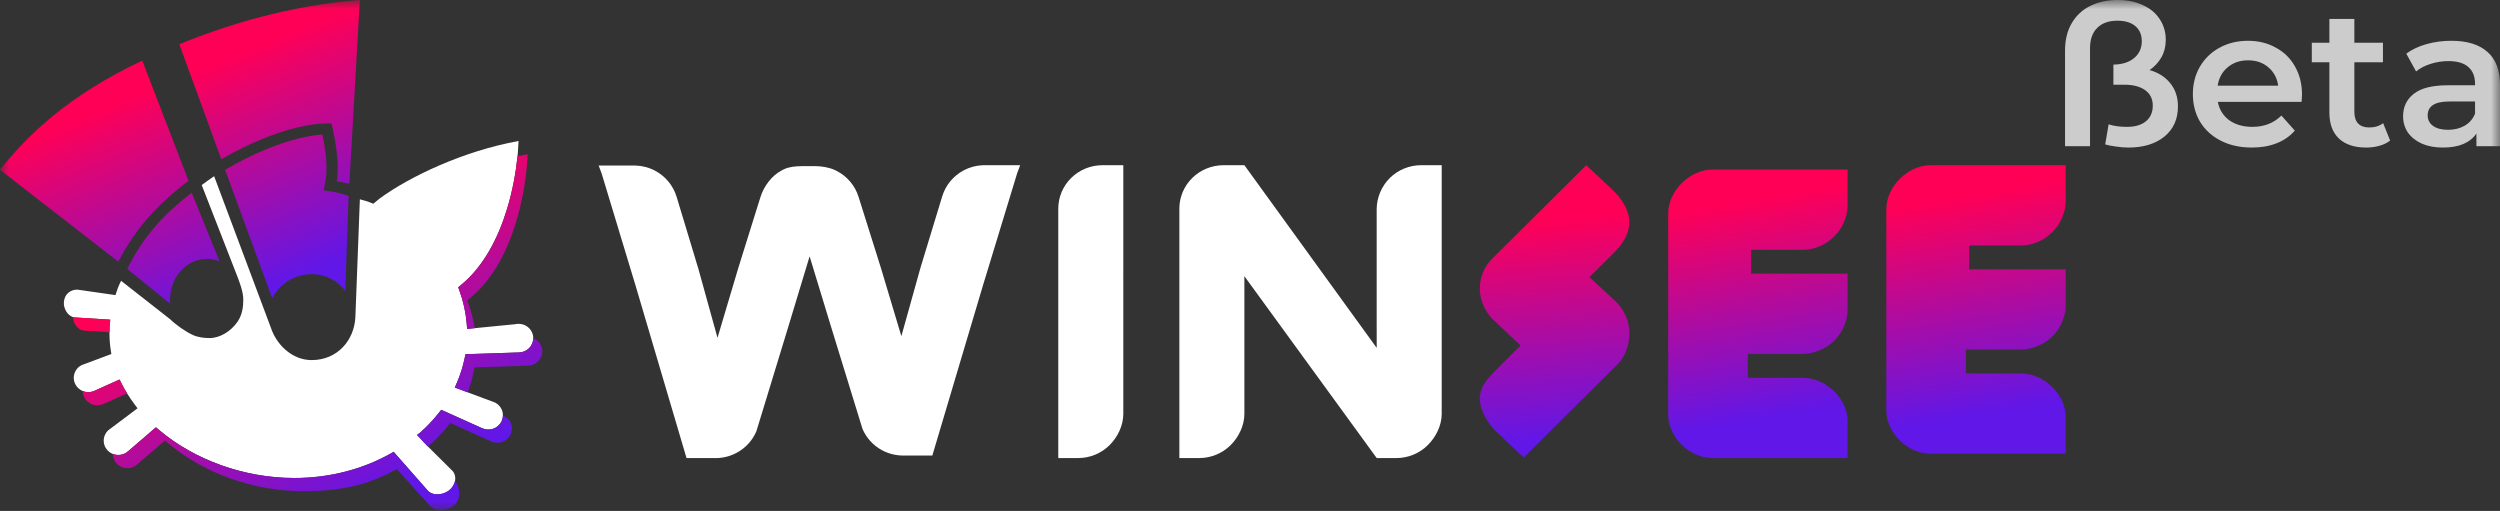 <svg width="137" height="28" viewBox="0 0 137 28" fill="none" xmlns="http://www.w3.org/2000/svg">
<rect x="0" y="0" width="137" height="28" fill="#333333" stroke="none"/>
<g clip-path="url(#clip0_139_2638)">
<mask id="mask0_139_2638" style="mask-type:luminance" maskUnits="userSpaceOnUse" x="0" y="0" width="137" height="28">
<path d="M137 0L0 0L0 28L137 28V0Z" fill="white"/>
</mask>
<g mask="url(#mask0_139_2638)">
<path d="M81.786 14.163L86.929 9.052L88.382 10.421C88.849 10.86 89.281 11.513 89.291 12.143C89.3 12.773 88.926 13.373 88.472 13.825L87.1 15.188L88.529 16.511C88.997 16.95 89.281 17.577 89.291 18.207C89.3 18.837 89.096 19.508 88.643 19.961L83.499 25.072L82.003 23.661C81.535 23.222 81.104 22.492 81.094 21.861C81.084 21.231 81.503 20.751 81.957 20.299L83.328 18.936L81.832 17.525C81.6 17.308 81.423 17.033 81.295 16.746C81.167 16.459 81.099 16.151 81.094 15.839C81.089 15.527 81.148 15.217 81.267 14.927C81.386 14.637 81.561 14.386 81.786 14.163Z" fill="url(#paint0_linear_139_2638)"/>
<path d="M93.873 9.29H101.246V11.311C101.246 11.623 101.159 11.914 101.036 12.202C100.912 12.49 100.731 12.752 100.503 12.973C100.043 13.419 99.44 13.689 98.788 13.689H95.962V14.997H101.246V17.018C101.246 17.33 101.159 17.627 101.036 17.915C100.912 18.203 100.731 18.465 100.503 18.686C100.275 18.907 100.004 19.082 99.706 19.201C99.408 19.32 99.111 19.396 98.788 19.396H95.778V20.704H98.788C99.44 20.704 100.038 20.99 100.499 21.435C100.959 21.881 101.246 22.452 101.246 23.082V25.103H93.873C93.222 25.103 92.639 24.84 92.178 24.394C91.718 23.949 91.416 23.356 91.416 22.726L91.418 11.707C91.418 11.076 91.719 10.46 92.18 10.014C92.641 9.569 93.222 9.29 93.873 9.29Z" fill="url(#paint1_linear_139_2638)"/>
<path d="M105.827 9.052H113.199V11.073C113.199 11.385 113.112 11.676 112.989 11.964C112.866 12.253 112.685 12.514 112.456 12.735C111.996 13.181 111.393 13.451 110.741 13.451H107.915V14.759H113.199V16.78C113.199 17.092 113.112 17.389 112.989 17.677C112.866 17.965 112.685 18.227 112.456 18.448C112.228 18.669 111.958 18.844 111.66 18.963C111.361 19.083 111.064 19.158 110.741 19.158H107.731V20.466H110.741C111.393 20.466 111.991 20.752 112.452 21.198C112.913 21.643 113.199 22.214 113.199 22.844V24.866H105.827C105.175 24.866 104.592 24.602 104.131 24.156C103.671 23.711 103.369 23.118 103.369 22.488L103.371 11.469C103.371 10.838 103.672 10.222 104.133 9.776C104.594 9.331 105.175 9.052 105.827 9.052Z" fill="url(#paint2_linear_139_2638)"/>
<path d="M61.557 14.845C61.557 14.845 61.556 14.977 61.556 15.133C61.556 15.238 61.556 15.354 61.557 15.448V22.69C61.556 23.319 61.246 23.96 60.792 24.405C60.339 24.85 59.724 25.101 59.083 25.102H57.994V11.432C57.994 10.802 58.249 10.197 58.702 9.751C59.156 9.305 59.771 9.054 60.413 9.053L61.557 9.052V14.845Z" fill="white"/>
<path fill-rule="evenodd" clip-rule="evenodd" d="M53.879 9.053H54.028C53.978 9.051 53.928 9.051 53.879 9.053Z" fill="#D9D9D9"/>
<path d="M37.079 10.788C36.894 10.176 36.472 9.662 35.907 9.36C35.573 9.181 35.206 9.084 34.834 9.073H34.685H32.807L32.968 9.501L34.67 15.126C34.67 15.126 34.71 15.254 34.756 15.405C34.787 15.507 34.821 15.62 34.847 15.712L37.622 25.103L39.272 25.102C39.652 25.094 40.028 24.997 40.368 24.814C40.854 24.555 41.233 24.139 41.448 23.64L43.168 18.008L44.363 14.059L44.366 14.047L44.37 14.059L45.547 17.922L47.267 23.511C47.482 24.007 47.861 24.42 48.346 24.678C48.687 24.859 49.062 24.955 49.442 24.963L51.092 24.964L53.866 15.642C53.892 15.552 53.926 15.439 53.958 15.338C54.004 15.188 54.044 15.061 54.044 15.061L55.745 9.478L55.906 9.053H54.028H53.879C53.508 9.064 53.14 9.16 52.807 9.337C52.242 9.638 51.82 10.148 51.635 10.755L50.633 14.044C50.633 14.044 50.595 14.172 50.549 14.322C50.519 14.424 50.484 14.536 50.455 14.626L49.395 18.423L48.261 14.639C48.231 14.549 48.196 14.437 48.164 14.336C48.117 14.186 48.078 14.059 48.078 14.059L47.046 10.779C46.855 10.173 46.429 9.667 45.861 9.372C45.821 9.351 45.781 9.331 45.74 9.313C45.438 9.177 45.052 9.112 44.725 9.105H44.602L44.077 9.103C44.028 9.101 43.976 9.104 43.926 9.105C43.599 9.112 43.274 9.132 42.972 9.27C42.931 9.288 42.891 9.308 42.851 9.329C42.283 9.627 41.86 10.202 41.669 10.812L40.636 14.116C40.636 14.116 40.597 14.245 40.55 14.396C40.519 14.498 40.483 14.61 40.454 14.701L39.319 18.513L38.259 14.687C38.23 14.597 38.195 14.484 38.164 14.382C38.119 14.23 38.081 14.101 38.081 14.101L37.079 10.788Z" fill="white"/>
<path d="M68.191 15.133C68.19 15.238 68.191 15.354 68.192 15.448V22.69C68.191 23.319 67.881 23.96 67.427 24.405C66.974 24.85 66.359 25.101 65.718 25.102H64.629V11.432C64.629 10.802 64.884 10.197 65.337 9.751C65.79 9.305 66.406 9.054 67.048 9.053L68.192 9.052L75.444 19.065C75.446 18.454 75.446 17.703 75.442 17.5V11.466C75.442 10.835 75.712 10.197 76.165 9.751C76.619 9.305 77.234 9.054 77.876 9.053H79.005V22.69C79.004 23.319 78.684 23.96 78.23 24.405C77.777 24.85 77.162 25.101 76.521 25.102L75.445 25.103L68.191 15.133Z" fill="white"/>
<path d="M10.334 9.911L7.796 3.319C3.754 5.231 1.536 7.374 0 9.304L6.486 14.342C7.402 12.53 8.693 11.143 10.334 9.911Z" fill="url(#paint3_linear_139_2638)"/>
<path d="M12.029 14.316L10.505 10.56C8.953 11.749 7.815 13.016 6.973 14.738L9.327 16.649C9.32 16.573 9.317 16.496 9.317 16.418C9.317 15.185 10.224 14.186 11.344 14.186C11.584 14.186 11.815 14.232 12.029 14.316Z" fill="url(#paint4_linear_139_2638)"/>
<path d="M18.053 10.477C18.371 10.527 18.798 10.621 19.105 10.741L18.921 15.941C18.488 15.384 17.866 15.026 17.078 15.026C16.128 15.026 15.308 15.569 14.92 16.356L12.336 9.304C13.12 8.841 13.92 8.449 14.687 8.141C15.821 7.685 16.865 7.42 17.67 7.374C17.952 8.737 17.926 9.504 17.8 10.12L17.738 10.427L18.053 10.477Z" fill="url(#paint5_linear_139_2638)"/>
<path d="M19.145 10.078L19.721 0C15.851 0.302 12.468 1.345 9.828 2.425L12.126 8.725C12.904 8.273 13.695 7.888 14.456 7.582C15.746 7.064 16.974 6.763 17.919 6.763H18.166L18.219 7C18.523 8.366 18.555 9.231 18.457 9.931C18.613 9.958 19.003 10.047 19.145 10.078Z" fill="url(#paint6_linear_139_2638)"/>
<path d="M11.734 9.655C11.53 9.787 11.253 9.999 11.054 10.14L12.999 15.128C13.096 15.388 13.332 15.962 13.332 16.414C13.332 16.776 13.29 17.229 13.024 17.621C12.656 18.164 12.041 18.526 11.488 18.526C11.205 18.526 10.856 18.494 10.546 18.348C10.157 18.164 9.641 17.804 9.328 17.497L6.635 15.388C6.484 15.685 6.41 15.912 6.328 16.172L4.239 15.871C3.87 15.871 3.547 16.098 3.502 16.535C3.499 16.558 3.504 16.512 3.502 16.535C3.466 16.882 3.686 17.275 3.994 17.374C4.035 17.387 4.077 17.395 4.12 17.397H4.126L6.041 17.517L6.009 17.896C6.004 18 6.001 18.103 6 18.207C6 18.234 6 18.262 6 18.289C6 18.584 6.022 18.874 6.066 19.16L6.102 19.401L4.472 20.009C4.203 20.146 4.047 20.414 4.042 20.693C4.041 20.814 4.067 20.938 4.126 21.054C4.216 21.231 4.365 21.36 4.538 21.43C4.743 21.513 4.983 21.512 5.198 21.406L5.202 21.404L6.551 20.797L6.684 21.058C6.77 21.227 6.864 21.394 6.965 21.558C7.086 21.754 7.218 21.947 7.359 22.135L7.538 22.374L5.926 23.584C5.795 23.709 5.716 23.868 5.692 24.034C5.658 24.262 5.726 24.502 5.899 24.684C5.98 24.768 6.076 24.832 6.179 24.873C6.459 24.986 6.793 24.937 7.028 24.72L7.032 24.717L8.543 23.416L8.745 23.586C10.654 25.185 13.347 26.194 16.137 26.194C18.08 26.194 19.884 25.704 21.384 24.867L21.573 24.761L23.468 26.914C23.79 27.21 24.396 27.109 24.697 26.793C24.964 26.513 25.043 26.126 24.82 25.828L23.361 24.38L22.854 23.836L23.041 23.692C23.405 23.367 23.736 23.018 24.031 22.646L24.18 22.458L26.4 23.456C26.795 23.649 27.277 23.497 27.476 23.106C27.587 22.887 27.584 22.64 27.489 22.433C27.417 22.278 27.295 22.145 27.13 22.06L24.925 21.238L25.048 20.95C25.228 20.529 25.366 20.093 25.459 19.644L25.507 19.41L28.418 19.315H28.424C28.865 19.315 29.222 18.964 29.222 18.53C29.222 18.53 29.222 18.531 29.222 18.53C29.222 18.47 29.215 18.409 29.202 18.353C29.12 18.005 28.802 17.746 28.424 17.746C28.368 17.746 28.315 17.751 28.264 17.762L28.248 17.765L26.014 17.984L25.599 18.025L25.573 17.719C25.522 17.109 25.388 16.513 25.181 15.941L25.11 15.743L25.274 15.608C26.504 14.599 27.296 13.049 27.778 11.475C28.095 10.444 28.274 9.419 28.36 8.558C28.367 8.484 28.373 8.412 28.38 8.34C28.398 8.122 28.41 7.916 28.417 7.725C25.381 8.278 22.45 9.679 20.827 10.862L20.458 11.164C20.107 11.022 19.966 10.983 19.721 10.922L19.475 17.379C19.413 18.647 18.492 19.733 17.079 19.733C16.084 19.733 15.283 19.012 14.921 18.164L11.734 9.655Z" fill="white"/>
<path d="M4.615 18.12H4.621L6 18.207C6.001 18.103 6.004 18 6.009 17.896L6.041 17.517L4.126 17.397H4.12C4.077 17.395 4.035 17.387 3.994 17.374C4.013 17.735 4.279 18.104 4.615 18.12Z" fill="url(#paint7_linear_139_2638)"/>
<path d="M5.692 22.13L5.697 22.128L6.964 21.558C6.863 21.394 6.77 21.227 6.684 21.058L6.551 20.797L5.202 21.404L5.197 21.406C4.982 21.512 4.743 21.513 4.537 21.43C4.537 21.547 4.564 21.666 4.621 21.778C4.818 22.166 5.298 22.323 5.692 22.13Z" fill="url(#paint8_linear_139_2638)"/>
<path d="M23.592 27.759C24.022 28.121 24.642 27.954 24.944 27.638C25.245 27.322 25.244 26.774 24.937 26.352C24.906 26.509 24.822 26.663 24.698 26.793C24.396 27.109 23.791 27.21 23.469 26.914L21.574 24.761L21.384 24.867C19.885 25.704 18.081 26.194 16.137 26.194C13.348 26.194 10.655 25.185 8.746 23.586L8.544 23.416L7.033 24.717L7.029 24.72C6.793 24.937 6.46 24.986 6.18 24.873C6.18 25.065 6.252 25.256 6.395 25.407C6.697 25.723 7.202 25.739 7.524 25.443L7.528 25.44L9.04 24.14L9.242 24.309C11.15 25.909 13.843 26.918 16.633 26.918C18.576 26.918 20.126 26.604 21.626 25.767L21.749 25.707L23.592 27.759Z" fill="url(#paint9_linear_139_2638)"/>
<path d="M28.918 20.038C29.359 20.038 29.717 19.687 29.717 19.254C29.717 19.193 29.71 19.133 29.696 19.076C29.637 18.827 29.458 18.626 29.221 18.53C29.221 18.964 28.864 19.315 28.423 19.315H28.418L25.507 19.41L25.458 19.644C25.365 20.093 25.227 20.529 25.047 20.95L24.924 21.238L25.618 21.497C25.798 21.076 25.861 20.816 25.954 20.367L26.002 20.134L28.913 20.038H28.918Z" fill="url(#paint10_linear_139_2638)"/>
<path d="M26.895 24.179C27.29 24.373 27.772 24.22 27.97 23.829C28.082 23.61 28.079 23.364 27.983 23.156C27.912 23.001 27.724 22.852 27.559 22.767C27.558 22.882 27.531 22.997 27.475 23.106C27.277 23.497 26.794 23.649 26.399 23.456L24.18 22.458L24.03 22.646C23.736 23.018 23.405 23.367 23.041 23.692L22.854 23.836L23.361 24.38L23.456 24.475C23.82 24.15 24.232 23.741 24.526 23.369L24.675 23.181L26.895 24.179Z" fill="url(#paint11_linear_139_2638)"/>
<path d="M25.769 16.331C26.999 15.322 27.79 13.772 28.273 12.198C28.617 11.079 28.798 9.966 28.874 9.063C28.893 8.845 28.905 8.639 28.912 8.448C28.727 8.482 28.543 8.519 28.359 8.558C28.273 9.419 28.094 10.444 27.778 11.475C27.295 13.049 26.504 14.599 25.273 15.608L25.109 15.743L25.181 15.941C25.388 16.513 25.521 17.109 25.573 17.719L25.599 18.025L26.014 17.984C25.945 17.533 25.831 17.092 25.676 16.664L25.605 16.466L25.769 16.331Z" fill="url(#paint12_linear_139_2638)"/>
<path d="M117.797 3.84C118.279 3.975 118.658 4.218 118.936 4.567C119.213 4.909 119.352 5.33 119.352 5.829C119.352 6.528 119.104 7.081 118.607 7.487C118.111 7.886 117.457 8.086 116.647 8.086C116.428 8.086 116.201 8.068 115.968 8.033C115.734 8.004 115.533 7.965 115.365 7.915L115.552 6.813C115.829 6.906 116.165 6.952 116.559 6.952C116.997 6.952 117.34 6.853 117.589 6.653C117.844 6.446 117.972 6.157 117.972 5.787C117.972 5.423 117.833 5.141 117.556 4.942C117.278 4.742 116.899 4.642 116.417 4.642H115.814V3.54C116.289 3.533 116.665 3.416 116.943 3.187C117.227 2.952 117.37 2.642 117.37 2.257C117.37 1.907 117.253 1.633 117.019 1.433C116.786 1.234 116.457 1.134 116.034 1.134C115.559 1.134 115.19 1.266 114.927 1.53C114.665 1.786 114.533 2.161 114.533 2.653V8.011H113.164V2.781C113.164 2.182 113.288 1.676 113.536 1.262C113.785 0.841 114.124 0.528 114.555 0.321C114.993 0.107 115.486 0 116.034 0C116.574 0 117.045 0.096 117.446 0.289C117.848 0.474 118.155 0.734 118.366 1.07C118.578 1.398 118.684 1.768 118.684 2.182C118.684 2.539 118.604 2.859 118.443 3.145C118.282 3.423 118.067 3.654 117.797 3.84ZM126.15 5.188C126.15 5.28 126.142 5.412 126.127 5.583H121.538C121.618 6.004 121.826 6.339 122.162 6.589C122.505 6.831 122.929 6.952 123.432 6.952C124.076 6.952 124.604 6.746 125.02 6.332L125.755 7.156C125.493 7.462 125.159 7.694 124.758 7.851C124.356 8.008 123.904 8.086 123.4 8.086C122.757 8.086 122.192 7.961 121.702 7.712C121.213 7.462 120.833 7.116 120.563 6.674C120.3 6.225 120.169 5.719 120.169 5.155C120.169 4.599 120.297 4.1 120.552 3.658C120.815 3.209 121.177 2.859 121.637 2.61C122.097 2.36 122.615 2.235 123.191 2.235C123.76 2.235 124.269 2.36 124.714 2.61C125.167 2.852 125.519 3.198 125.767 3.647C126.021 4.089 126.15 4.603 126.15 5.188ZM123.191 3.305C122.754 3.305 122.381 3.433 122.075 3.69C121.775 3.94 121.593 4.275 121.527 4.696H124.845C124.788 4.282 124.608 3.947 124.308 3.69C124.009 3.433 123.637 3.305 123.191 3.305ZM130.979 7.701C130.819 7.83 130.621 7.926 130.388 7.99C130.163 8.054 129.921 8.086 129.664 8.086C129.023 8.086 128.526 7.922 128.176 7.594C127.825 7.266 127.65 6.788 127.65 6.161V3.412H126.687V2.342H127.65V1.038H129.019V2.342L130.586 2.342V3.412L129.019 3.412V6.129C129.019 6.407 129.088 6.621 129.227 6.771C129.367 6.913 129.567 6.985 129.829 6.985C130.137 6.985 130.392 6.906 130.596 6.749L130.979 7.701ZM134.339 2.235C135.202 2.235 135.859 2.439 136.312 2.845C136.771 3.244 137.001 3.851 137.001 4.663V8.011H135.708V7.316C135.541 7.566 135.3 7.758 134.987 7.894C134.68 8.022 134.308 8.086 133.869 8.086C133.431 8.086 133.048 8.015 132.719 7.872C132.391 7.723 132.135 7.519 131.952 7.263C131.778 6.999 131.689 6.703 131.689 6.375C131.689 5.861 131.882 5.451 132.27 5.145C132.665 4.831 133.28 4.674 134.121 4.674H135.632V4.589C135.632 4.189 135.509 3.883 135.261 3.669C135.019 3.455 134.658 3.348 134.176 3.348C133.847 3.348 133.522 3.398 133.202 3.498C132.887 3.597 132.621 3.736 132.401 3.915L131.865 2.941C132.172 2.713 132.539 2.539 132.971 2.417C133.402 2.296 133.859 2.235 134.339 2.235ZM134.153 7.113C134.497 7.113 134.8 7.038 135.063 6.888C135.332 6.731 135.523 6.51 135.632 6.225V5.562H134.22C133.431 5.562 133.037 5.815 133.037 6.321C133.037 6.564 133.135 6.756 133.332 6.899C133.53 7.042 133.804 7.113 134.153 7.113Z" fill="white" fill-opacity="0.75"/>
</g>
</g>
<defs>
<linearGradient id="paint0_linear_139_2638" x1="99.652" y1="22.809" x2="98.593" y2="10.801" gradientUnits="userSpaceOnUse">
<stop stop-color="#6117E7"/>
<stop offset="1" stop-color="#FF0056"/>
</linearGradient>
<linearGradient id="paint1_linear_139_2638" x1="94.84" y1="23.201" x2="92.948" y2="11.418" gradientUnits="userSpaceOnUse">
<stop stop-color="#6117E7"/>
<stop offset="1" stop-color="#FF0056"/>
</linearGradient>
<linearGradient id="paint2_linear_139_2638" x1="106.793" y1="22.963" x2="104.902" y2="11.18" gradientUnits="userSpaceOnUse">
<stop stop-color="#6117E7"/>
<stop offset="1" stop-color="#FF0056"/>
</linearGradient>
<linearGradient id="paint3_linear_139_2638" x1="14.839" y1="15.742" x2="10.1" y2="4.131" gradientUnits="userSpaceOnUse">
<stop stop-color="#6117E7"/>
<stop offset="1" stop-color="#FF0056"/>
</linearGradient>
<linearGradient id="paint4_linear_139_2638" x1="14.838" y1="15.742" x2="10.099" y2="4.131" gradientUnits="userSpaceOnUse">
<stop stop-color="#6117E7"/>
<stop offset="1" stop-color="#FF0056"/>
</linearGradient>
<linearGradient id="paint5_linear_139_2638" x1="14.838" y1="15.742" x2="10.099" y2="4.131" gradientUnits="userSpaceOnUse">
<stop stop-color="#6117E7"/>
<stop offset="1" stop-color="#FF0056"/>
</linearGradient>
<linearGradient id="paint6_linear_139_2638" x1="14.839" y1="15.742" x2="10.1" y2="4.131" gradientUnits="userSpaceOnUse">
<stop stop-color="#6117E7"/>
<stop offset="1" stop-color="#FF0056"/>
</linearGradient>
<linearGradient id="paint7_linear_139_2638" x1="21.748" y1="26.853" x2="14.472" y2="12.835" gradientUnits="userSpaceOnUse">
<stop stop-color="#6117E7"/>
<stop offset="1" stop-color="#FF0056"/>
</linearGradient>
<linearGradient id="paint8_linear_139_2638" x1="21.747" y1="26.853" x2="14.472" y2="12.835" gradientUnits="userSpaceOnUse">
<stop stop-color="#6117E7"/>
<stop offset="1" stop-color="#FF0056"/>
</linearGradient>
<linearGradient id="paint9_linear_139_2638" x1="21.749" y1="26.853" x2="14.473" y2="12.835" gradientUnits="userSpaceOnUse">
<stop stop-color="#6117E7"/>
<stop offset="1" stop-color="#FF0056"/>
</linearGradient>
<linearGradient id="paint10_linear_139_2638" x1="21.747" y1="26.854" x2="14.472" y2="12.835" gradientUnits="userSpaceOnUse">
<stop stop-color="#6117E7"/>
<stop offset="1" stop-color="#FF0056"/>
</linearGradient>
<linearGradient id="paint11_linear_139_2638" x1="21.748" y1="26.854" x2="14.472" y2="12.835" gradientUnits="userSpaceOnUse">
<stop stop-color="#6117E7"/>
<stop offset="1" stop-color="#FF0056"/>
</linearGradient>
<linearGradient id="paint12_linear_139_2638" x1="21.748" y1="26.854" x2="14.472" y2="12.835" gradientUnits="userSpaceOnUse">
<stop stop-color="#6117E7"/>
<stop offset="1" stop-color="#FF0056"/>
</linearGradient>
<clipPath id="clip0_139_2638">
<rect width="137" height="28" fill="white"/>
</clipPath>
</defs>
</svg>
